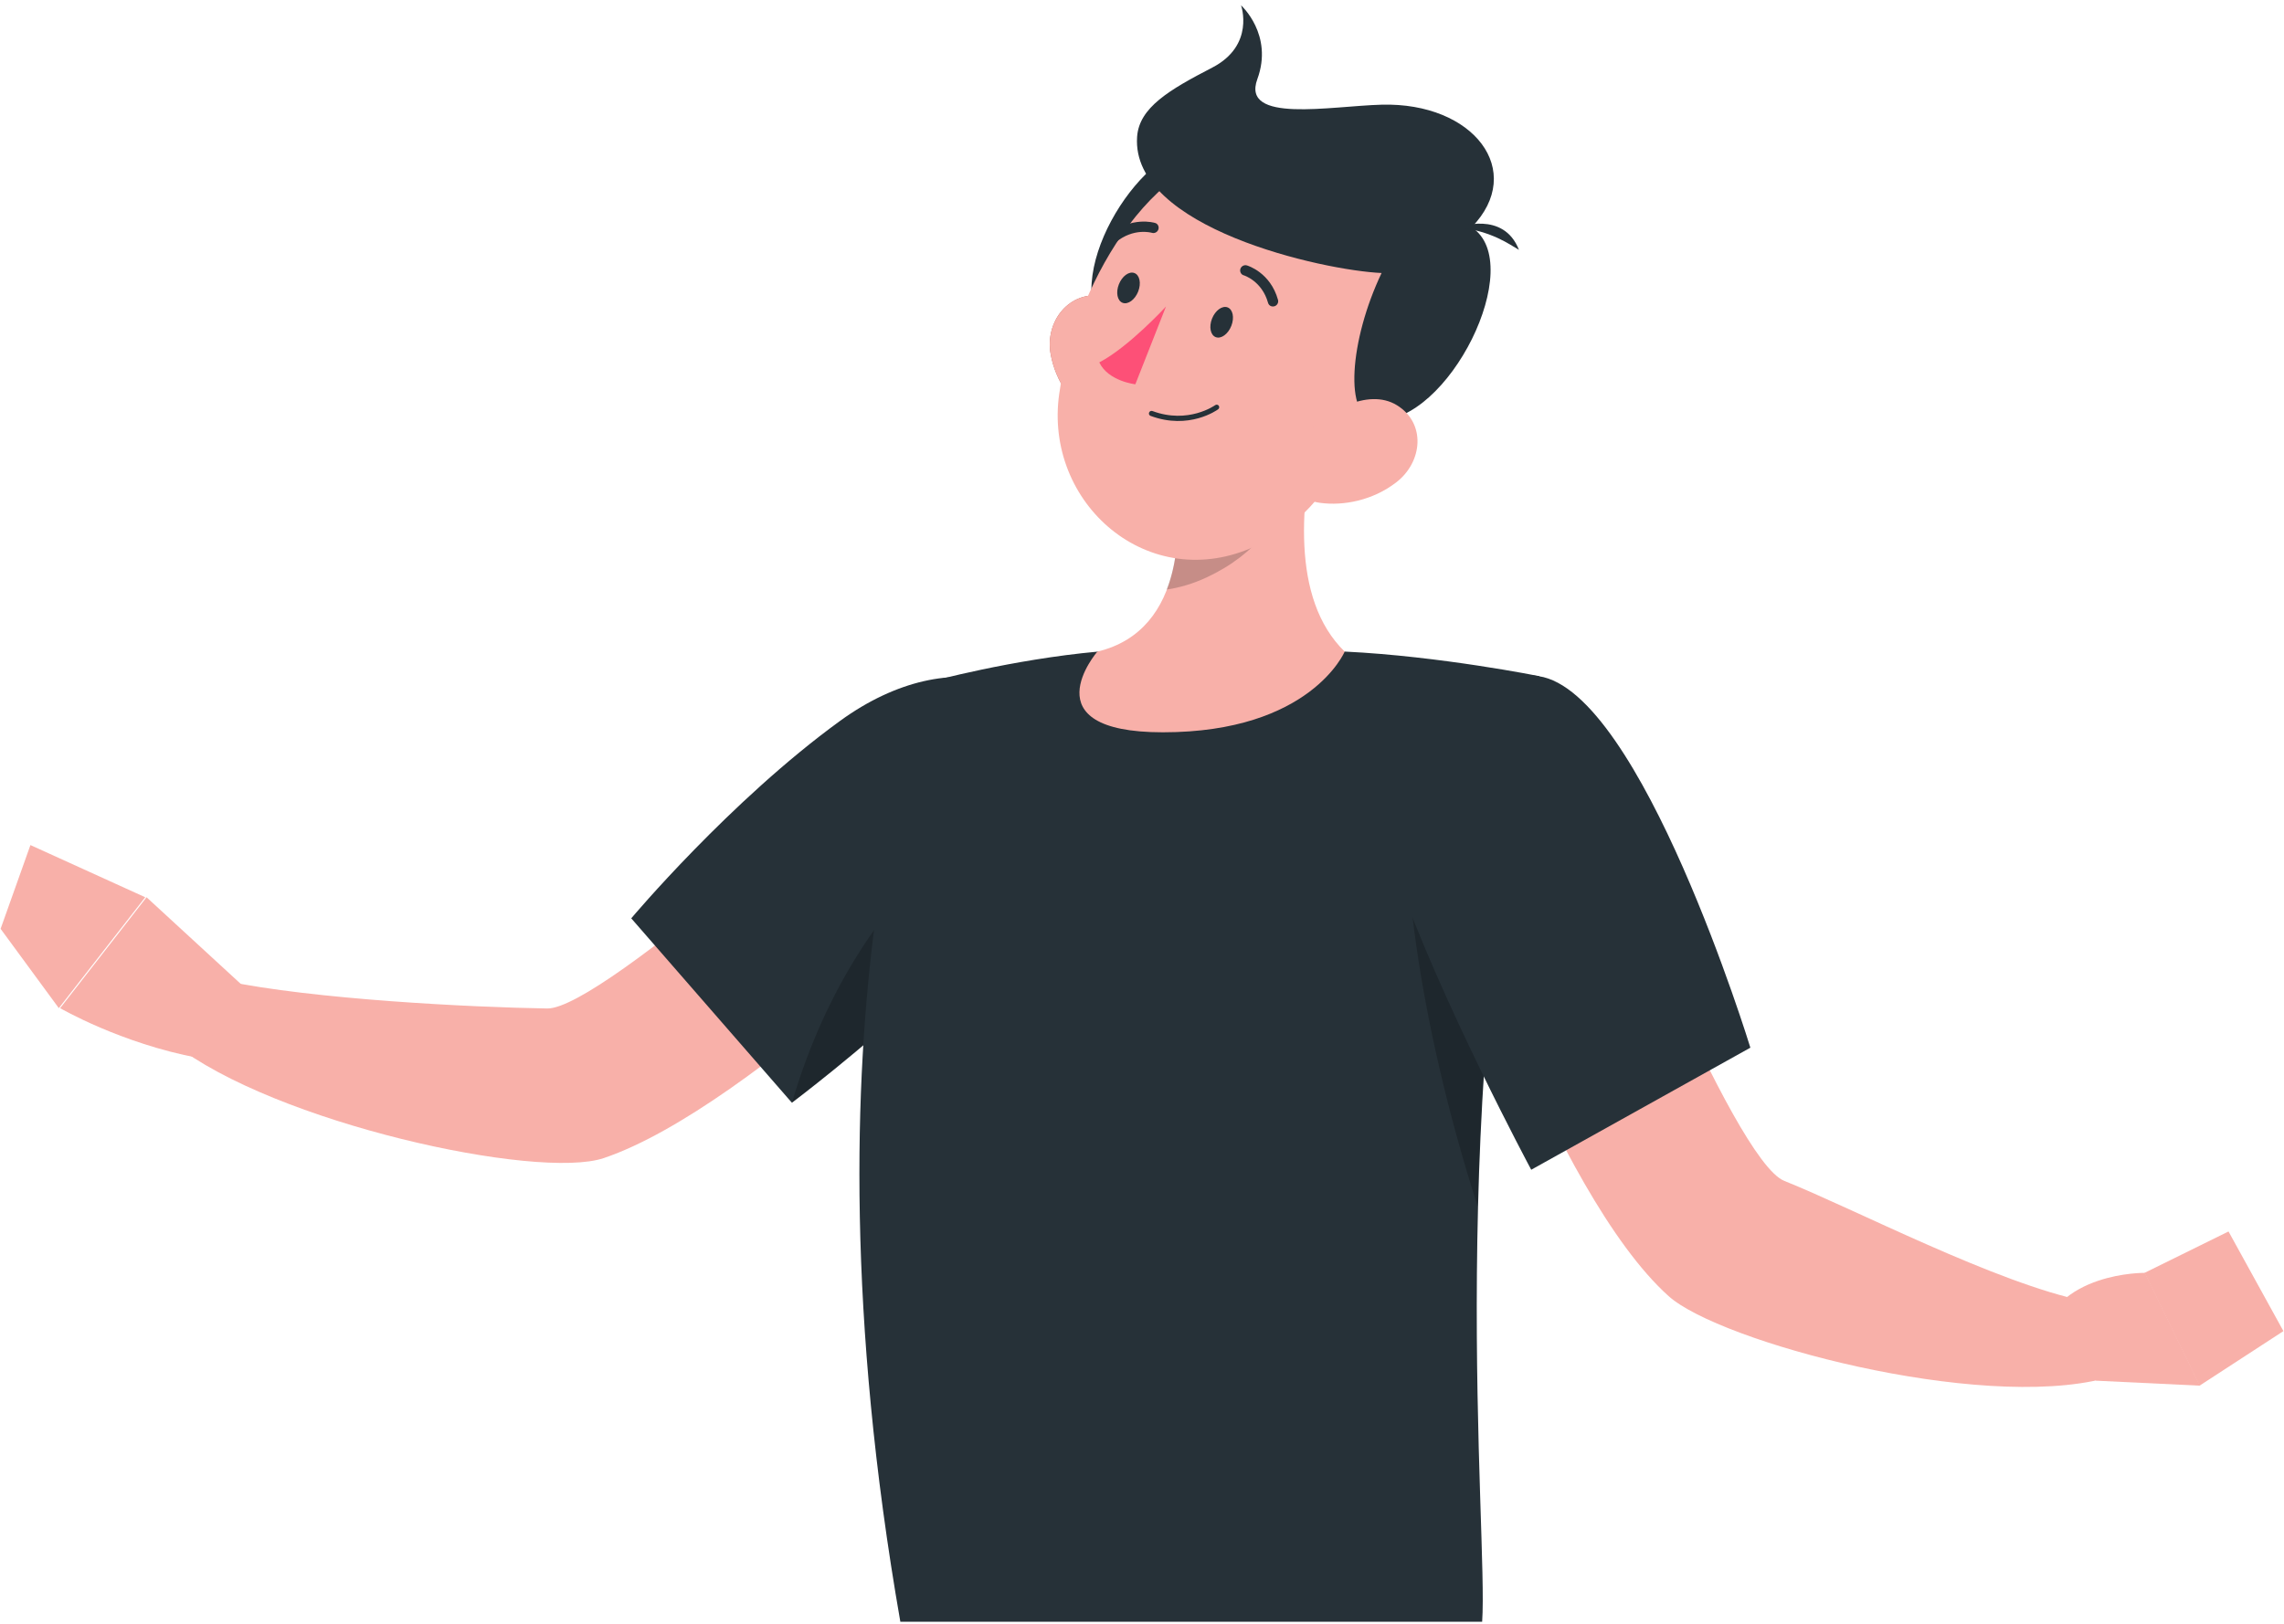 <svg width="343" height="244" viewBox="0 0 343 244" fill="none" xmlns="http://www.w3.org/2000/svg">
<path d="M150.82 127.942L133.389 112.313C133.389 112.313 90.581 151.612 82.186 151.484C70.763 151.311 46.995 150.11 33.731 147.317C31.368 148.761 26.484 154.246 26.002 156.71C41.185 168.7 80.758 177.308 90.677 173.955C113.292 166.309 150.82 127.94 150.82 127.94V127.942Z" fill="#F8B0A9"/>
<path d="M160.539 118.871C160.425 134.487 118.921 165.639 118.921 165.639L94.799 137.943C94.799 137.943 109.625 120.288 126.167 108.278C143.153 95.946 160.664 101.736 160.539 118.873V118.871Z" fill="#263138"/>
<path d="M118.934 165.641C118.934 165.641 157.257 136.876 160.343 120.779C155.453 115.767 129.312 130.118 118.934 165.641Z" fill="black" fill-opacity="0.2"/>
<path d="M36.484 148.094L22.008 134.777L9.033 151.435C9.033 151.435 18.144 156.732 29.776 158.908L36.484 148.095V148.094Z" fill="#F8B0A9"/>
<path d="M4.57 126.938L0.09 139.517L8.834 151.434L21.809 134.776L4.57 126.938Z" fill="#F8B0A9"/>
<path d="M139.638 102.411C139.638 102.411 119.148 151.739 135.21 243.606C161.537 243.606 209.773 243.606 222.582 243.606C223.512 230.193 216.69 164.766 231.175 101.569C231.175 101.569 216.272 98.564 202.016 97.876C190.865 97.338 174.712 96.982 164.875 97.877C151.907 99.058 139.638 102.412 139.638 102.412V102.411Z" fill="#263138"/>
<path d="M211.739 117.172C210.03 127.572 212.7 152.456 221.9 181.211C222.473 159.08 224.433 133.421 229.733 107.855L229.736 107.731C223.993 107.143 213.37 107.422 211.738 117.172H211.739Z" fill="black" fill-opacity="0.2"/>
<path d="M197.935 63.139C195.298 75.089 193.772 89.901 201.938 97.876C201.938 97.876 196.838 109.999 174.633 109.999C154.341 109.999 164.796 97.877 164.796 97.877C178.201 94.695 177.91 78.215 175.816 68.93L197.936 63.14L197.935 63.139Z" fill="#F8B0A9"/>
<path d="M175.783 68.937C177.032 74.376 177.641 82.291 175.213 88.558C177.182 88.268 179.204 87.666 181.21 86.73C188.812 83.184 192.65 77.611 196.709 69.34C197.051 67.222 197.458 65.148 197.91 63.141L175.783 68.939V68.937Z" fill="black" fill-opacity="0.2"/>
<path d="M157.779 53.171C158.538 57.456 161.216 60.941 164.192 62.881C168.67 65.798 172.613 62.109 172.796 56.99C172.961 52.382 170.83 45.311 165.649 44.457C160.545 43.616 156.91 48.271 157.779 53.171Z" fill="#B55B52"/>
<path d="M157.779 53.171C158.538 57.456 161.216 60.941 164.192 62.881C168.67 65.798 172.613 62.109 172.796 56.99C172.961 52.382 170.83 45.311 165.649 44.457C160.545 43.616 156.91 48.271 157.779 53.171Z" fill="#F8B0A9"/>
<path d="M179.76 21.943C171.03 22.35 158.643 41.985 166.292 50.402C173.939 58.821 196.292 21.172 179.76 21.943Z" fill="#263138"/>
<path d="M209.431 53.205C202.53 68.042 199.238 77.057 188.571 82.018C172.528 89.48 156.698 75.61 159.074 59.118C161.213 44.275 172.139 22.508 189.242 21.953C206.092 21.405 216.33 38.368 209.43 53.203L209.431 53.205Z" fill="#F8B0A9"/>
<path d="M221.003 34.143C229.44 39.609 217.479 63.802 206.578 63.131C201.768 62.835 202.671 51.106 207.48 41.008C198.706 40.624 169.828 34.233 170.764 20.558C171.065 16.16 175.589 13.497 182.05 10.152C188.511 6.808 186.376 0.8 186.376 0.8C186.376 0.8 191.276 5.196 188.821 11.886C186.366 18.574 199.772 15.933 207.491 15.725C221.311 15.353 229.227 25.677 221.003 34.14V34.143Z" fill="#263138"/>
<path d="M218.994 34.14C218.994 34.14 225.792 31.586 228.108 37.531C226.643 36.696 224.09 34.744 218.994 34.14Z" fill="#263138"/>
<path d="M209.661 72.47C206.154 75.165 201.767 76.019 198.22 75.528C192.886 74.788 192.483 69.482 195.863 65.553C198.905 62.017 205.346 58.141 209.788 60.872C214.164 63.563 213.672 69.39 209.661 72.472V72.47Z" fill="#F8B0A9"/>
<path d="M184.915 48.948C184.428 50.184 183.384 50.944 182.583 50.645C181.782 50.346 181.528 49.103 182.014 47.867C182.501 46.632 183.545 45.871 184.346 46.169C185.146 46.468 185.401 47.711 184.915 48.948Z" fill="#263138"/>
<path d="M170.926 43.789C170.44 45.026 169.396 45.785 168.595 45.488C167.794 45.189 167.54 43.946 168.026 42.709C168.513 41.473 169.557 40.713 170.356 41.012C171.157 41.311 171.411 42.554 170.925 43.791L170.926 43.789Z" fill="#263138"/>
<path d="M175.1 46.044C175.1 46.044 169.507 52.138 165.086 54.435C166.449 57.284 170.501 57.723 170.501 57.723L175.1 46.044Z" fill="#FD5077"/>
<path d="M172.781 62.467C172.583 62.393 172.485 62.169 172.565 61.969C172.644 61.77 172.869 61.667 173.068 61.741C178.444 63.744 182.446 60.89 182.486 60.861C182.663 60.734 182.905 60.771 183.025 60.942C183.147 61.112 183.108 61.355 182.932 61.483C182.757 61.611 178.547 64.615 172.783 62.468L172.781 62.467Z" fill="#263138"/>
<path d="M190.893 45.996C190.675 45.915 190.499 45.737 190.432 45.494C189.511 42.191 186.806 41.36 186.778 41.354C186.391 41.256 186.146 40.807 186.275 40.393C186.405 39.983 186.841 39.747 187.248 39.866C187.393 39.907 190.784 40.942 191.925 45.043C192.038 45.453 191.797 45.885 191.385 46.008C191.217 46.058 191.045 46.051 190.893 45.994V45.996Z" fill="#263138"/>
<path d="M166.733 36.52C166.631 36.474 166.536 36.404 166.46 36.311C166.192 35.986 166.245 35.499 166.579 35.221C169.917 32.459 173.323 33.447 173.467 33.49C173.868 33.594 174.095 34.042 173.962 34.454C173.83 34.863 173.395 35.094 172.991 34.974C172.878 34.941 170.213 34.199 167.547 36.403C167.31 36.601 166.991 36.635 166.733 36.519V36.52Z" fill="#263138"/>
<path d="M216.623 128.452L239.321 121.065C239.321 121.065 260.221 174.293 267.955 177.381C278.48 181.585 299.882 192.8 313.176 195.461C314.696 197.703 316.742 204.611 316.105 207.044C297.042 212 258.234 201.553 250.593 194.697C233.168 179.066 216.625 128.452 216.625 128.452H216.623Z" fill="#F8B0A9"/>
<path d="M231.074 101.569C246.474 103.817 262.862 157.372 262.862 157.372L229.952 175.707C229.952 175.707 216.28 150.236 209.694 131.32C202.792 111.502 214.557 99.157 231.074 101.568V101.569Z" fill="#263138"/>
<path d="M314.836 207.396L330.384 208.142L322.122 191.196C322.122 191.196 308.496 190.995 306.27 201.468L314.836 207.398V207.396Z" fill="#F8B0A9"/>
<path d="M342.913 199.945L334.668 184.98L322.055 191.197L330.316 208.143L342.913 199.945Z" fill="#F8B0A9"/>
</svg>
